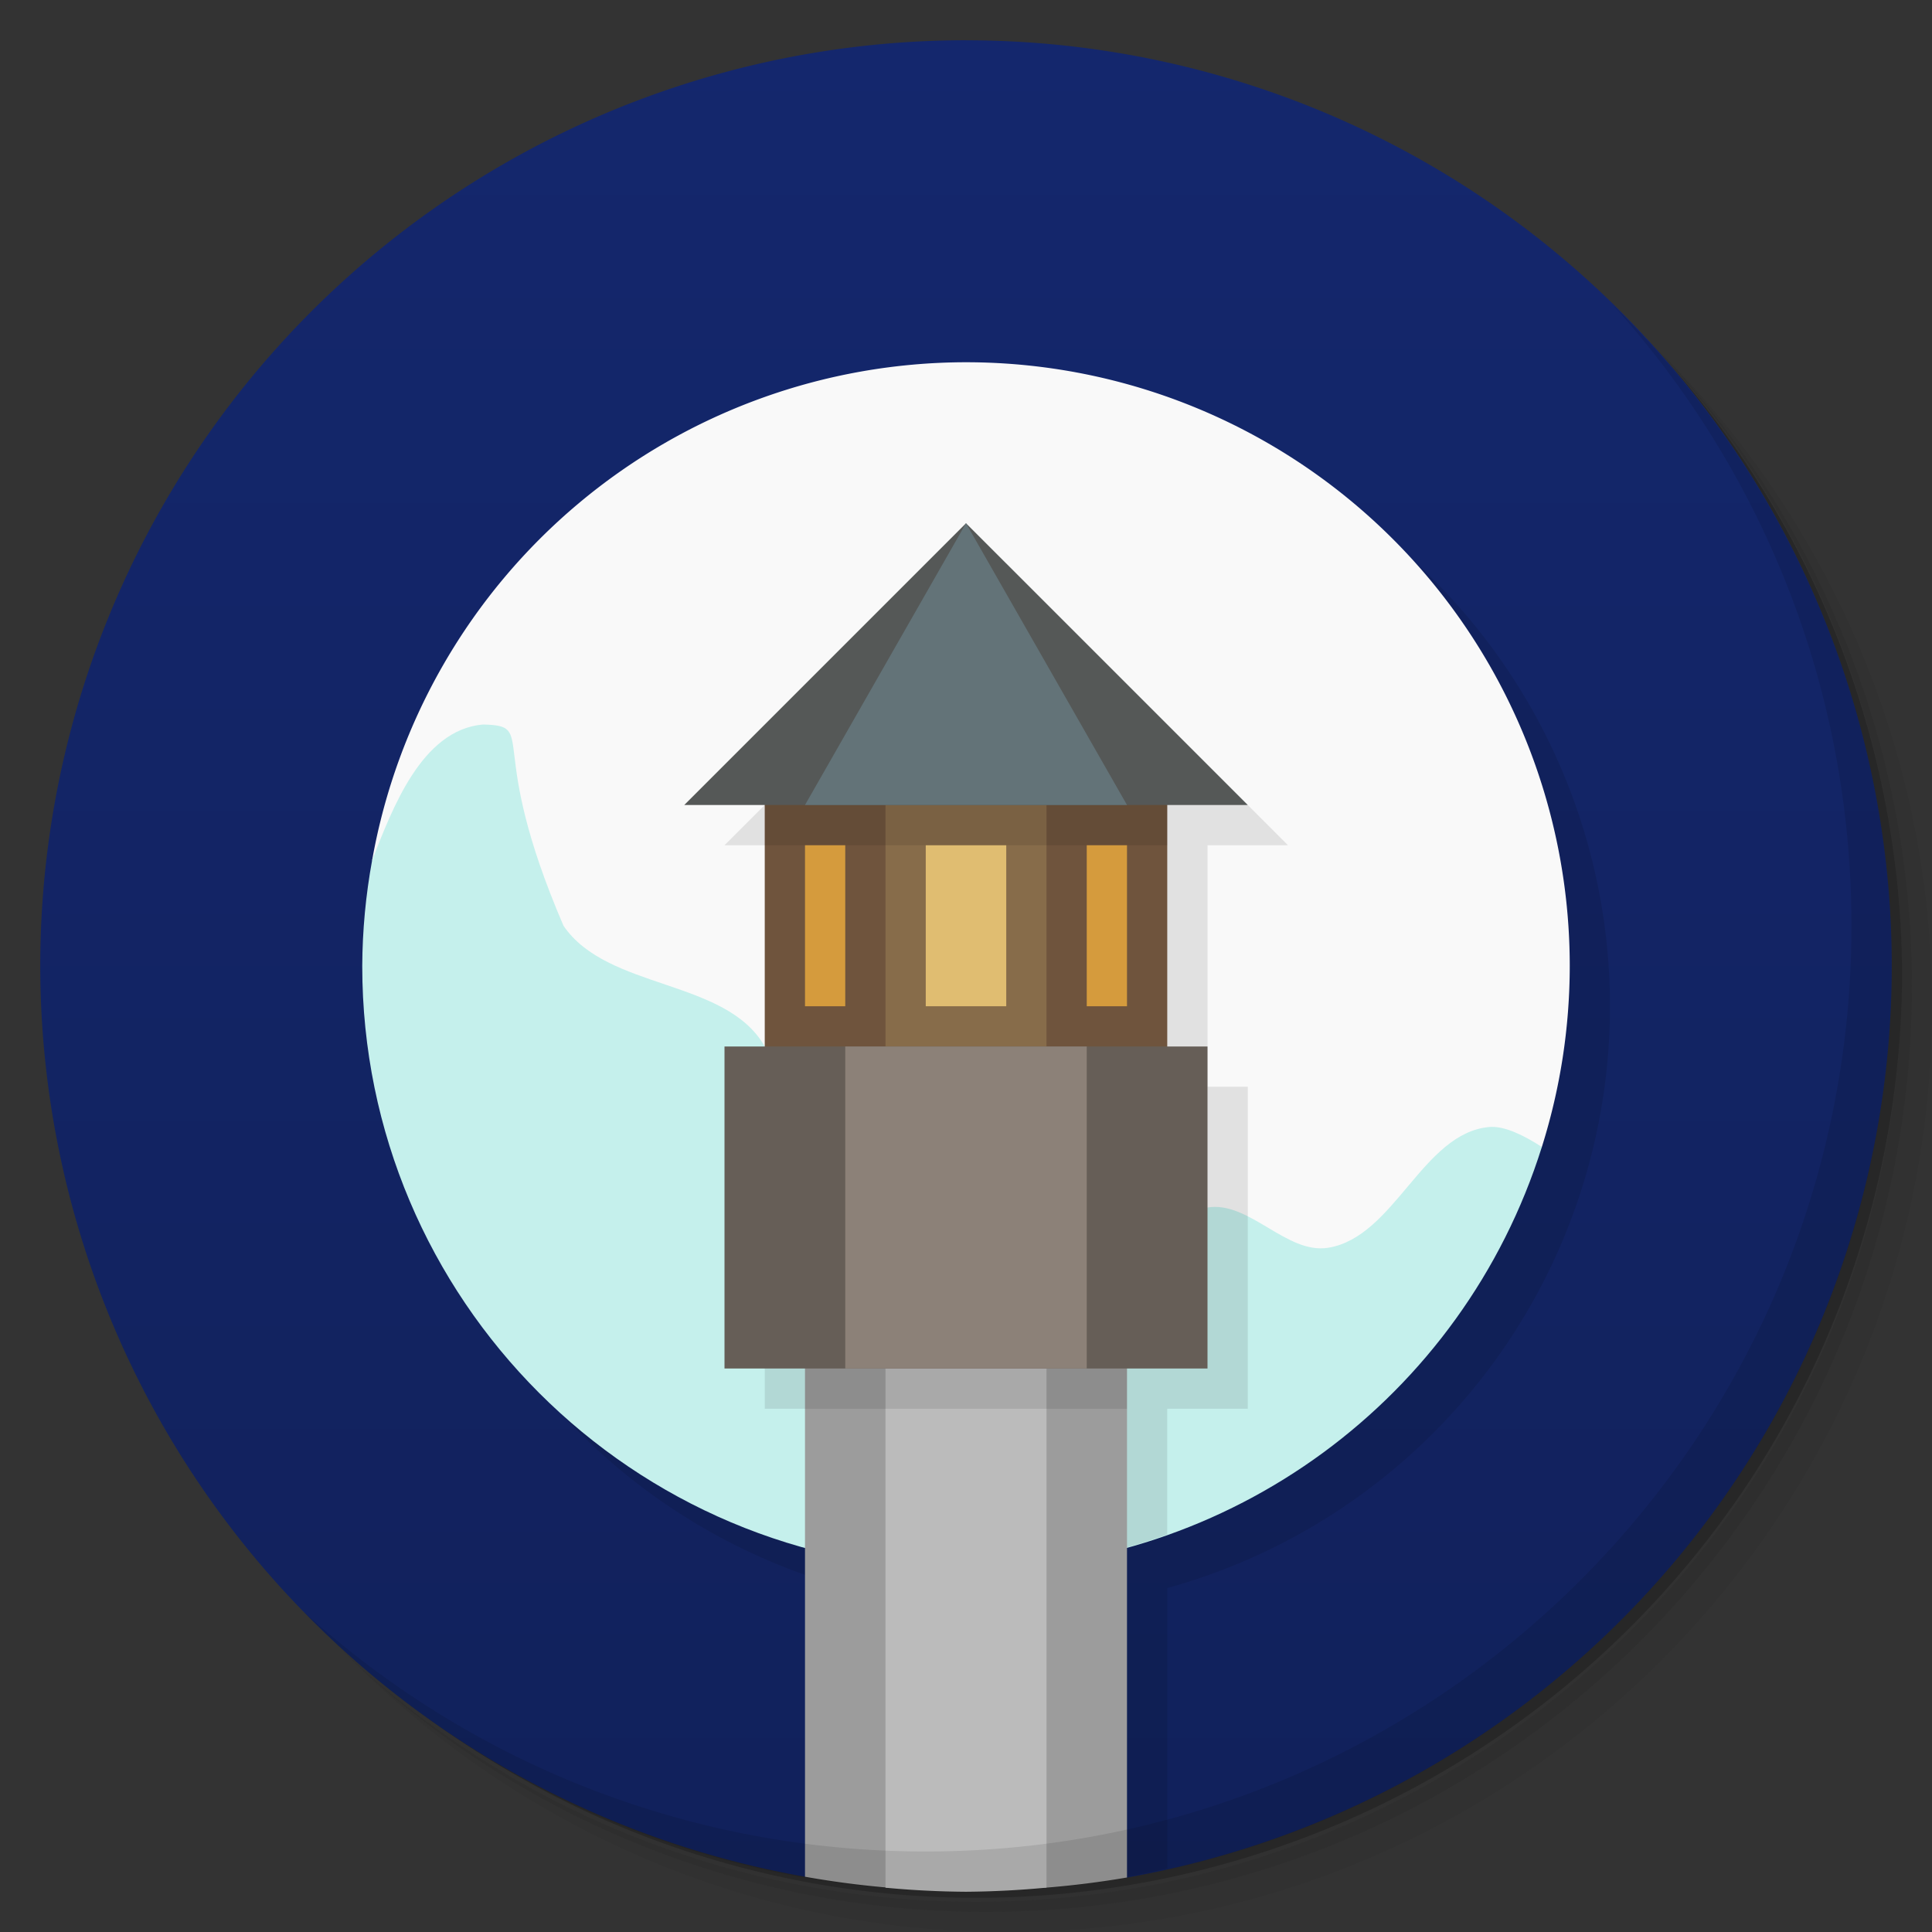 <svg version="1.1" viewBox="0 0 48 48" xmlns="http://www.w3.org/2000/svg">
 <rect x="0" y="0" width="48" height="48" fill="#333333" stroke="none"/>
 <defs>
  <linearGradient id="bg" x2="0" y1="1" y2="47" gradientUnits="userSpaceOnUse">
   <stop style="stop-color:#14276d" offset="0"/>
   <stop style="stop-color:#11215b" offset="1"/>
  </linearGradient>
 </defs>
 <path d="m36.31 5c5.859 4.062 9.688 10.831 9.688 18.5 0 12.426-10.07 22.5-22.5 22.5-7.669 0-14.438-3.828-18.5-9.688 1.037 1.822 2.306 3.499 3.781 4.969 4.085 3.712 9.514 5.969 15.469 5.969 12.703 0 23-10.298 23-23 0-5.954-2.256-11.384-5.969-15.469-1.469-1.475-3.147-2.744-4.969-3.781zm4.969 3.781c3.854 4.113 6.219 9.637 6.219 15.719 0 12.703-10.297 23-23 23-6.081 0-11.606-2.364-15.719-6.219 4.16 4.144 9.883 6.719 16.219 6.719 12.703 0 23-10.298 23-23 0-6.335-2.575-12.06-6.719-16.219z" style="opacity:.05"/>
 <path d="m41.28 8.781c3.712 4.085 5.969 9.514 5.969 15.469 0 12.703-10.297 23-23 23-5.954 0-11.384-2.256-15.469-5.969 4.113 3.854 9.637 6.219 15.719 6.219 12.703 0 23-10.298 23-23 0-6.081-2.364-11.606-6.219-15.719z" style="opacity:.1"/>
 <path d="m31.25 2.375c8.615 3.154 14.75 11.417 14.75 21.13 0 12.426-10.07 22.5-22.5 22.5-9.708 0-17.971-6.135-21.12-14.75a23 23 0 0 0 44.875-7 23 23 0 0 0-16-21.875z" style="opacity:.2"/>
 <path d="m24 1a23 23 0 0 0-23 23 23 23 0 0 0 19 22.627l7.998 0.02h0.002a23 23 0 0 0 19-22.646 23 23 0 0 0-23-23z" style="fill:url(#bg)"/>
 <path d="m25 10a15 15 0 0 0-15 15 15 15 0 0 0 11 14.441v7.338a23 23 0 0 0 3 0.221 23 23 0 0 0 5-0.578v-6.967a15 15 0 0 0 11-14.455 15 15 0 0 0-15-15z" style="opacity:.1"/>
 <path d="m24 9a15 15 0 0 0-14.754 12.369l10.754 13.631 15-3 3.307-3.502v-0.002a15 15 0 0 0 0.693-4.496 15 15 0 0 0-15-15z" style="fill:#f9f9f9"/>
 <path d="m12 18c-1.539 0.133-2.264 2.13-2.754 3.369-0.159 0.868-0.242 1.748-0.246 2.631 0 8.284 6.716 15 15 15 6.551-0.002 12.343-4.254 14.307-10.504-0.415-0.269-0.921-0.531-1.307-0.496-1.66 0.15-2.355 2.733-4 3-1.04 0.169-1.96-1.169-3-1-1.645 0.267-2.409 3.497-4 3-1.006-0.314-0.145-2.384-1-3-1.623-1.169-4.586 1.414-6 0-0.943-0.943 0.657-2.84 0-4-0.958-1.691-3.906-1.393-5-3-1.964-4.564-0.615-4.967-2-5z" style="fill:#c5f0ec"/>
 <path d="m25 14-7 7h2v6h-1v8h2v3.695a15 15 0 0 0 3 0.305 15 15 0 0 0 5-0.875v-3.125h2v-8h-1v-6h2l-7-7z" style="opacity:.1;paint-order:stroke fill markers"/>
 <path d="m20 28v18.627a23 23 0 0 0 2.086 0.273l3.904-0.002h0.01a23 23 0 0 0 2-0.252v-18.646h-8z" style="fill:#9c9c9c;paint-order:stroke fill markers"/>
 <path d="m22 34v12.9a23 23 0 0 0 2 0.1 23 23 0 0 0 2-0.102v-12.898h-4z" style="fill:#bbb;paint-order:stroke fill markers"/>
 <path d="m40.03 7.531c3.712 4.084 5.969 9.514 5.969 15.469 0 12.703-10.297 23-23 23-5.954 0-11.384-2.256-15.469-5.969 4.178 4.291 10.01 6.969 16.469 6.969 12.703 0 23-10.298 23-23 0-6.462-2.677-12.291-6.969-16.469z" style="opacity:.1"/>
 <rect x="19" y="19" width="10" height="8" style="fill:#6f543d;paint-order:stroke fill markers;stroke-width:1.195"/>
 <rect x="22" y="20" width="4" height="6" style="fill:#876c4a;paint-order:stroke fill markers"/>
 <rect x="23" y="21" width="2" height="4" style="fill:#e0bd71;paint-order:stroke fill markers"/>
 <path d="m20 19-1 1v1h10v-2h-9zm0 13v3h8v-3h-8z" style="opacity:.1"/>
 <path d="m17 20h14l-7-7z" style="fill:#555857"/>
 <rect x="18" y="26" width="12" height="8" style="fill:#665e57;paint-order:stroke fill markers;stroke-width:1.171"/>
 <path d="m20 20 4-7 4 7z" style="fill:#637378"/>
 <rect x="21" y="26" width="6" height="8" style="fill:#8c8178;paint-order:stroke fill markers"/>
 <path d="m20 21v4h1v-4h-1zm7 0v4h1v-4h-1z" style="fill:#d59b3d;paint-order:stroke fill markers"/>
</svg>
